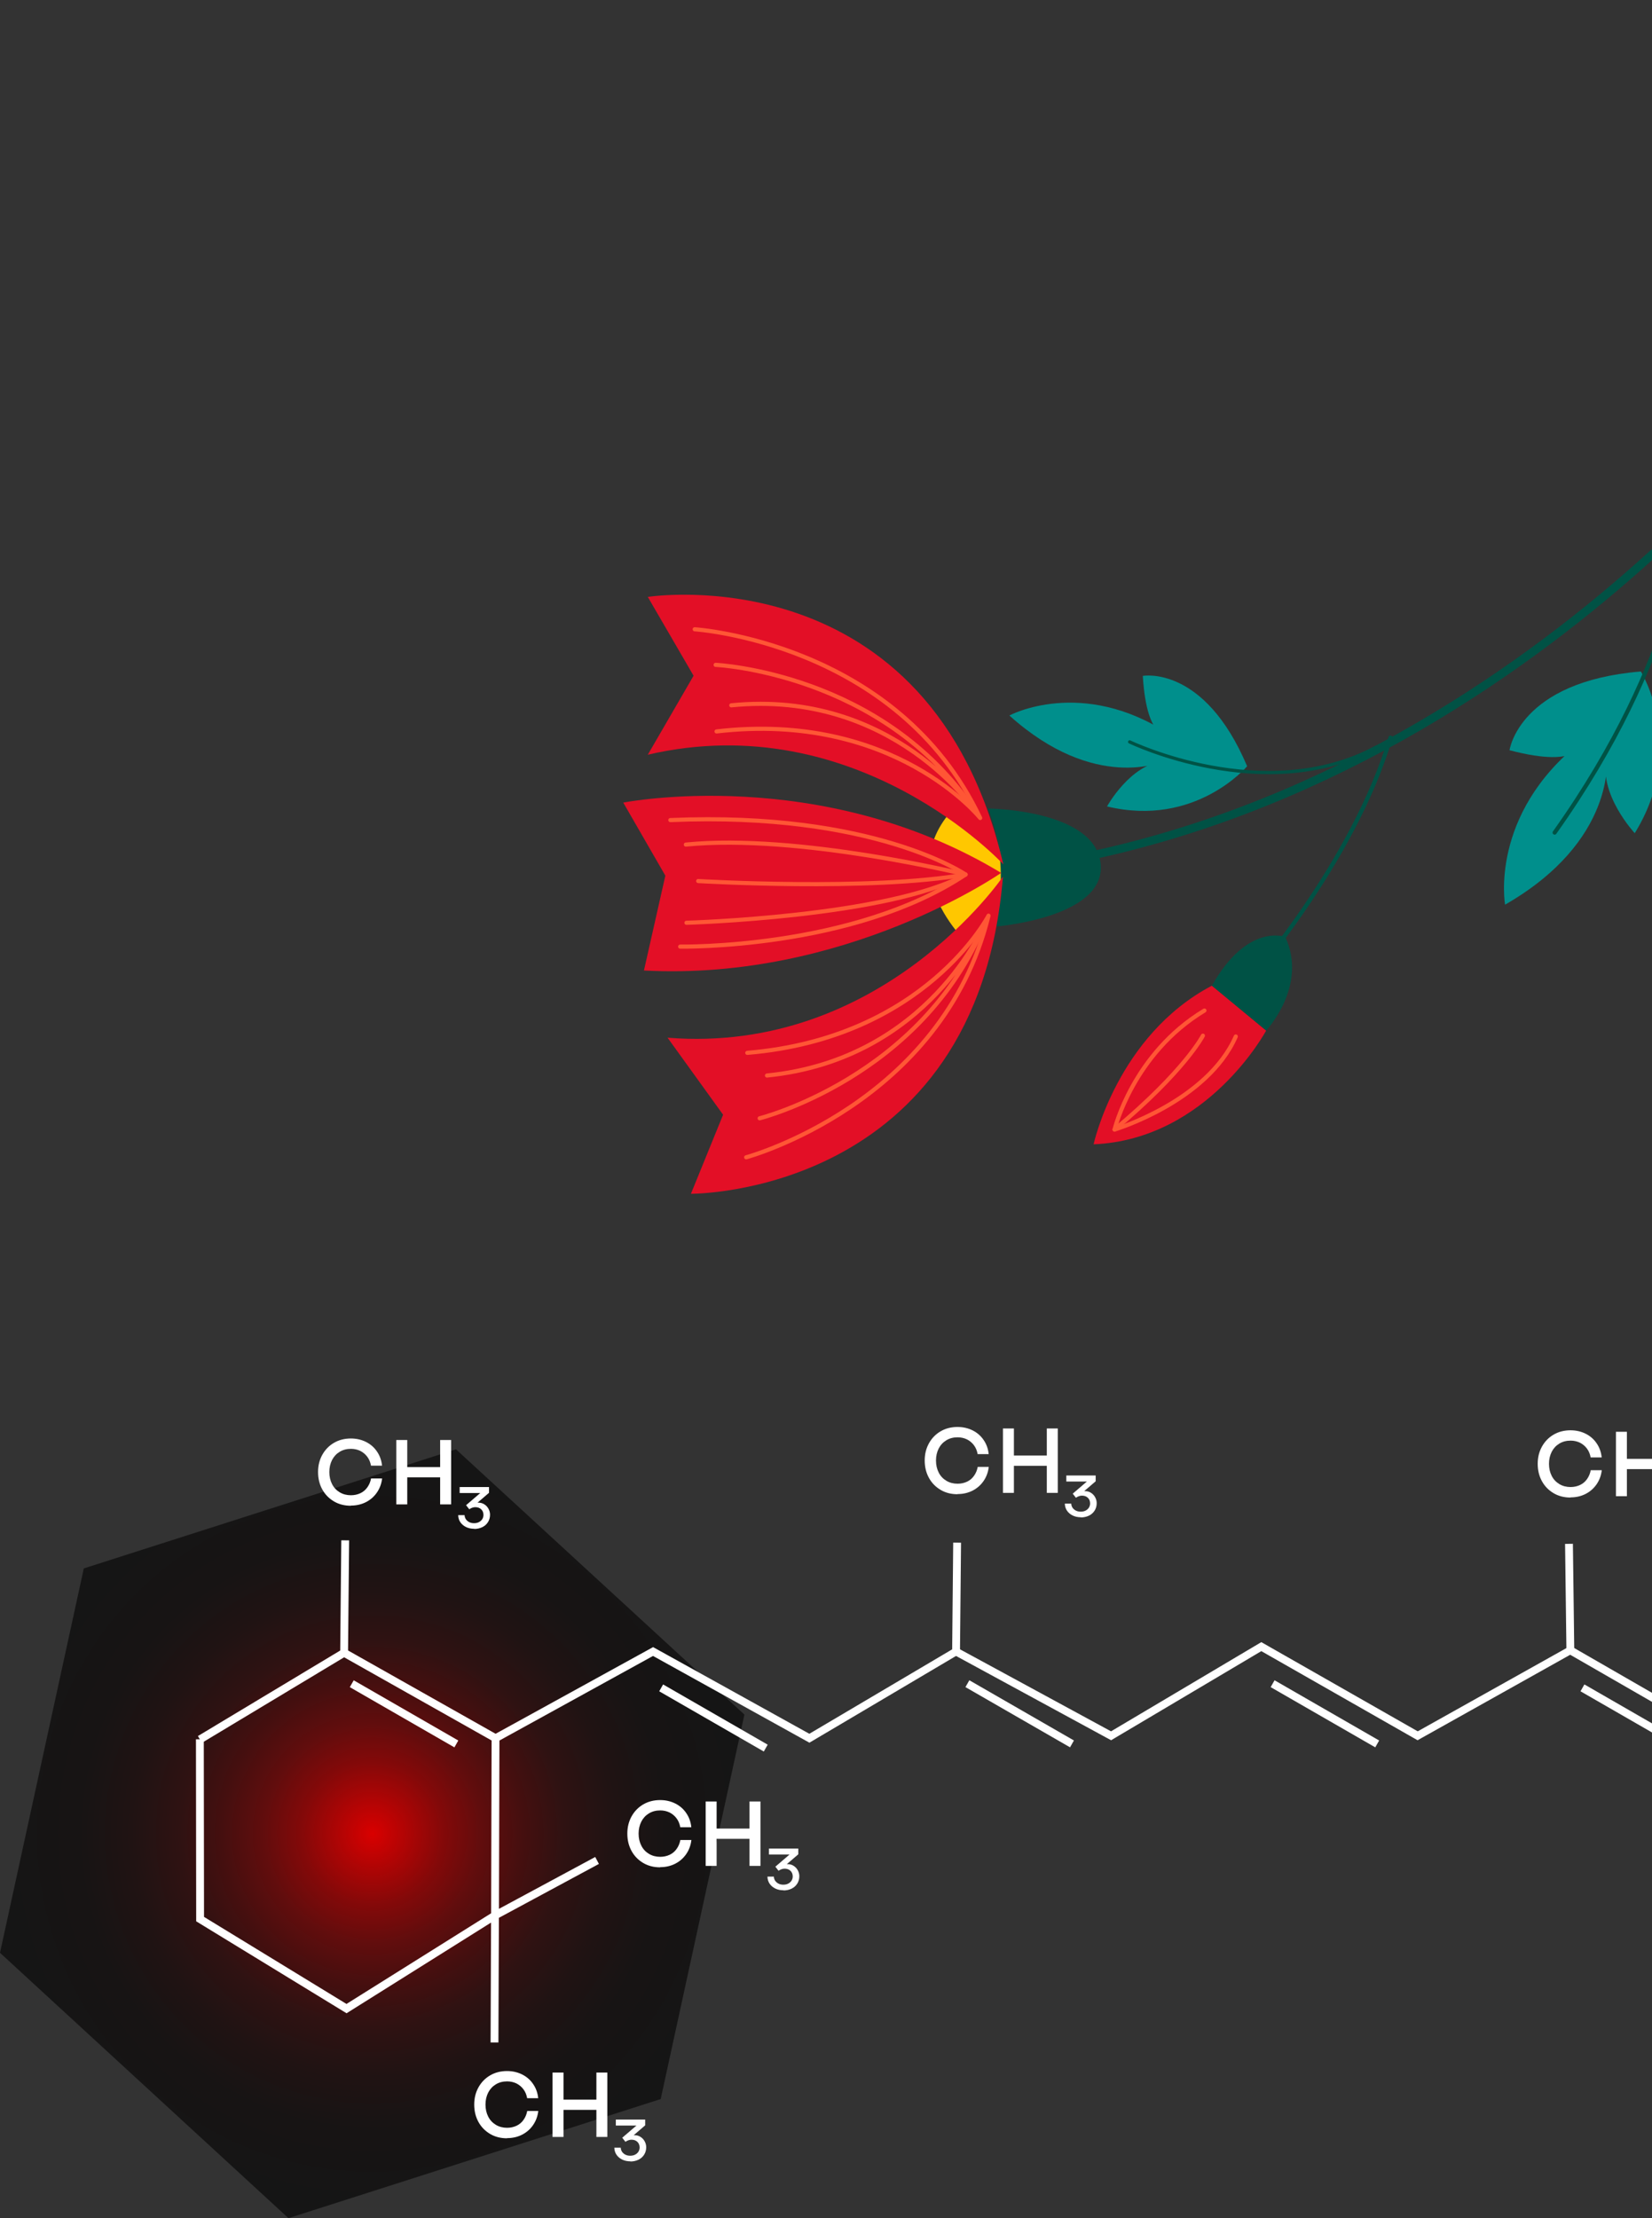 <svg width="400" height="537" viewBox="0 0 400 537" fill="none" xmlns="http://www.w3.org/2000/svg">
<rect x="0" y="0" width="400" height="537" fill="#333333" stroke="none"/>
<g clip-path="url(#clip0_266_2)">
<path d="M301.967 185.502C301.967 185.502 289.44 200.381 268.044 195.231C268.044 195.231 273.669 185.004 281.725 184.312C281.725 184.312 265.162 191.901 244.397 173.217C244.397 173.217 261.94 163.756 283.286 177.844C283.286 177.844 277.721 180.189 276.708 163.63C276.708 163.63 291.575 160.893 301.971 185.509L301.967 185.502Z" fill="#008F8C"/>
<path d="M397.314 162.564C397.314 162.564 408.665 180.928 395.822 201.706C395.822 201.706 386.986 192.236 389.051 183.497C389.051 183.497 391.319 203.587 364.425 219.014C364.425 219.014 360.522 197.239 382.772 179.615C382.772 179.615 383.317 186.298 365.502 181.625C365.502 181.625 367.768 164.997 397.314 162.564Z" fill="#008F8C"/>
<path d="M435.192 96.796C435.192 96.796 353.749 206.963 223.161 212.382" stroke="#005245" stroke-width="2" stroke-linecap="round" stroke-linejoin="round"/>
<path d="M273.526 179.61C273.526 179.61 306.178 195.404 333.201 180.905" stroke="#005245" stroke-width="0.79" stroke-linecap="round" stroke-linejoin="round"/>
<path d="M408.286 126.801C408.286 126.801 407.06 158.439 376.425 201.564" stroke="#005245" stroke-linecap="round" stroke-linejoin="round"/>
<path d="M302.084 237.884C302.084 237.884 327.634 209.019 336.673 178.58" stroke="#005245" stroke-linecap="round" stroke-linejoin="round"/>
<path d="M235.985 230.082C235.985 230.082 213.756 211.265 232.712 193.935C232.712 193.935 254.038 207.227 235.985 230.082Z" fill="#FFC700"/>
<path d="M240.669 224.353C240.669 224.353 245.249 210.56 239.203 195.733C239.203 195.733 265.184 195.934 266.504 209.135C267.831 222.332 240.669 224.353 240.669 224.353Z" fill="#005245"/>
<path d="M167.296 289.004C167.296 289.004 236.565 289.544 242.845 212.213C242.845 212.213 213.495 255.378 161.639 251.22L175.083 269.866L167.296 289.004Z" fill="#E30F26"/>
<path d="M180.671 280.174C180.671 280.174 228.145 267.348 239.348 221.676C239.348 221.676 224.07 251.268 180.941 254.888" stroke="#FF5635" stroke-linecap="round" stroke-linejoin="round"/>
<path d="M183.938 270.731C183.938 270.731 223.279 260.824 238.485 223.517C238.485 223.517 224.949 256.438 185.711 260.375" stroke="#FF5635" stroke-linecap="round" stroke-linejoin="round"/>
<path d="M156.852 144.509C156.852 144.509 225.283 133.717 242.94 209.263C242.94 209.263 207.523 170.924 156.851 182.712L167.936 163.589L156.852 144.509Z" fill="#E30F26"/>
<path d="M168.21 152.344C168.21 152.344 217.281 155.497 237.332 198.031C237.332 198.031 216.489 172.055 173.496 177.076" stroke="#FF5635" stroke-linecap="round" stroke-linejoin="round"/>
<path d="M173.277 160.956C173.277 160.956 213.806 162.857 236.112 196.398C236.112 196.398 216.312 166.811 177.066 170.753" stroke="#FF5635" stroke-linecap="round" stroke-linejoin="round"/>
<path d="M242.407 211.319C242.407 211.319 204.815 237.532 155.918 234.954L161.1 211.987L150.91 194.303C150.91 194.303 198.599 184.842 242.407 211.319Z" fill="#E30F26"/>
<path d="M164.688 229.167C164.688 229.167 206.499 229.889 233.791 211.717C233.791 211.717 211.563 196.411 162.314 198.537" stroke="#FF5635" stroke-linecap="round" stroke-linejoin="round"/>
<path d="M166.213 223.397C166.213 223.397 215.182 221.996 233.787 211.71C233.787 211.71 193.152 201.757 166.066 204.468" stroke="#FF5635" stroke-linecap="round" stroke-linejoin="round"/>
<path d="M169.054 213.295C169.054 213.295 210.692 215.783 233.791 211.717" stroke="#FF5635" stroke-linecap="round" stroke-linejoin="round"/>
<path d="M293.436 238.624L306.577 249.488C306.577 249.488 292.47 275.86 264.792 277.03C264.792 277.03 270.511 250.687 293.443 238.62L293.436 238.624Z" fill="#E30F26"/>
<path d="M299.22 250.927C292.305 266.707 269.868 273.456 269.868 273.456C269.868 273.456 274.284 255.102 291.63 244.643" stroke="#FF5635" stroke-linecap="round" stroke-linejoin="round"/>
<path d="M291.262 250.724C291.262 250.724 286.886 259.248 269.868 273.456" stroke="#FF5635" stroke-linecap="round" stroke-linejoin="round"/>
<path d="M293.436 238.624L306.577 249.488C306.577 249.488 316.742 238.691 311.193 226.825C311.193 226.825 302.036 223.345 293.443 238.62L293.436 238.624Z" fill="#005245"/>
</g>
<g clip-path="url(#clip1_266_2)">
<path d="M159.975 508.165L69.842 537L0 472.758L20.291 379.7L110.405 350.866L180.247 415.089L159.975 508.165Z" fill="url(#paint0_radial_266_2)"/>
<path d="M920.129 443.924L829.996 472.758L760.154 408.516L780.445 315.459L870.559 286.624L940.401 350.847L920.129 443.924Z" fill="url(#paint1_radial_266_2)"/>
<path d="M565.714 452.408H563.818V420.745L526.915 399.42L489.956 421.299L453.565 400.605L417.175 421.892L380.196 400.605L343.236 421.299L305.405 399.726L269.033 421.299L231.485 400.892L195.986 421.892L158.116 400.892L119.981 421.892L83.325 401.217L48.888 421.93L47.92 420.287L83.306 399.019L120 419.733L158.135 398.752L195.967 419.733L231.466 398.752L269.014 419.14L305.405 397.548L343.274 419.14L380.253 398.446L417.212 419.733L453.584 398.446L489.956 419.14L526.934 397.261L564.785 419.14L601.46 398.446L638.401 420.019L675.095 397.242L712.377 420.306L748.729 399.038L786.277 420.019L820.847 399.573L820.809 358.777L800.86 370.223L799.912 368.561L820.809 356.561L821.056 328.529H822.952L822.724 355.433L859.95 333.382L896.985 355.223L896.682 400.662L858.774 422.79L821.814 401.217L786.334 422.197L748.767 401.217L713.325 421.949V450.669H711.429V421.93L675.114 399.459L638.458 422.217L601.46 400.624L565.752 420.783V452.446L565.714 452.408ZM822.724 399.535L858.736 420.554L894.766 399.535L895.051 356.293L859.912 335.58L822.668 357.631L822.706 399.554L822.724 399.535Z" fill="white"/>
<path d="M120.683 494.465H118.786L118.9 465.439L83.913 487.395L47.503 465.134L47.446 421.07H49.343L49.4 464.064L83.894 485.14L118.919 463.185L119.033 420.783H120.929L120.815 462.115L144.121 449.561L145.013 451.242L120.796 464.293L120.683 494.465Z" fill="white"/>
<path d="M85.643 406.787L84.703 408.446L110.027 423.025L110.967 421.365L85.643 406.787Z" fill="white"/>
<path d="M160.558 407.791L159.617 409.45L184.941 424.029L185.882 422.37L160.558 407.791Z" fill="white"/>
<path d="M234.706 406.775L233.765 408.435L259.089 423.013L260.03 421.354L234.706 406.775Z" fill="white"/>
<path d="M308.609 406.781L307.669 408.44L332.993 423.019L333.933 421.36L308.609 406.781Z" fill="white"/>
<path d="M383.63 407.788L382.689 409.448L408.013 424.026L408.954 422.367L383.63 407.788Z" fill="white"/>
<path d="M82.637 372.892L82.373 400.082L84.269 400.1L84.533 372.91L82.637 372.892Z" fill="white"/>
<path d="M230.8 373.454L230.545 399.784L232.441 399.803L232.696 373.473L230.8 373.454Z" fill="white"/>
<path d="M380.847 373.741L378.951 373.766L379.28 399.503L381.177 399.478L380.847 373.741Z" fill="white"/>
<path d="M84.937 364.529C83.42 364.529 82.054 364.185 80.86 363.478C79.665 362.771 78.717 361.815 78.034 360.573C77.352 359.331 77.01 357.936 77.01 356.369C77.01 354.803 77.352 353.446 78.034 352.204C78.717 350.981 79.646 350.006 80.86 349.299C82.073 348.592 83.439 348.248 84.956 348.248C86.302 348.248 87.535 348.535 88.635 349.089C89.734 349.643 90.626 350.427 91.29 351.42C91.972 352.414 92.37 353.541 92.503 354.822H89.829C89.678 354 89.393 353.293 88.938 352.682C88.483 352.07 87.914 351.592 87.231 351.248C86.549 350.924 85.79 350.752 84.975 350.752C83.951 350.752 83.059 350.981 82.263 351.459C81.466 351.936 80.841 352.605 80.405 353.446C79.968 354.306 79.741 355.28 79.741 356.369C79.741 357.459 79.968 358.452 80.405 359.293C80.841 360.153 81.466 360.803 82.263 361.28C83.059 361.758 83.97 361.987 84.975 361.987C85.809 361.987 86.568 361.815 87.269 361.49C87.952 361.166 88.521 360.688 88.957 360.057C89.393 359.446 89.697 358.72 89.848 357.917H92.522C92.37 359.197 91.953 360.325 91.27 361.318C90.588 362.312 89.697 363.096 88.616 363.65C87.535 364.204 86.302 364.49 84.975 364.49L84.937 364.529Z" fill="white"/>
<path d="M95.954 348.611H98.609V355.166H106.574V348.611H109.229V364.204H106.574V357.65H98.609V364.204H95.954V348.611Z" fill="white"/>
<path d="M114.861 370.108C114.102 370.108 113.439 369.975 112.851 369.688C112.263 369.401 111.808 369.019 111.467 368.522C111.125 368.025 110.954 367.452 110.936 366.803H112.491C112.491 367.185 112.623 367.51 112.813 367.815C113.022 368.102 113.287 368.331 113.628 368.503C113.97 368.675 114.368 368.752 114.785 368.752C115.202 368.752 115.601 368.675 115.942 368.503C116.283 368.331 116.549 368.102 116.757 367.796C116.947 367.49 117.061 367.146 117.061 366.764C117.061 366.191 116.871 365.732 116.511 365.389C116.15 365.045 115.676 364.873 115.089 364.873C114.861 364.873 114.633 364.911 114.406 364.987C114.178 365.064 113.989 365.159 113.818 365.255L113.628 365.389L112.851 364.395L116.283 361.452H111.296V360H118.407V361.395L115.601 363.803C115.601 363.803 115.638 363.803 115.657 363.783C115.676 363.764 115.714 363.783 115.733 363.783C115.733 363.783 115.771 363.783 115.79 363.783H115.847C116.378 363.783 116.852 363.917 117.269 364.185C117.686 364.452 118.028 364.796 118.274 365.255C118.521 365.694 118.654 366.191 118.654 366.707C118.654 367.376 118.483 367.968 118.161 368.484C117.838 369 117.383 369.42 116.795 369.707C116.207 369.994 115.544 370.146 114.785 370.146L114.861 370.108Z" fill="white"/>
<path d="M159.823 452.064C158.306 452.064 156.941 451.72 155.746 451.013C154.551 450.306 153.603 449.35 152.92 448.108C152.238 446.866 151.896 445.471 151.896 443.904C151.896 442.338 152.238 440.981 152.92 439.739C153.603 438.516 154.532 437.541 155.746 436.834C156.96 436.127 158.325 435.783 159.842 435.783C161.188 435.783 162.421 436.07 163.521 436.624C164.621 437.178 165.512 437.962 166.176 438.955C166.858 439.949 167.257 441.076 167.389 442.357H164.716C164.564 441.535 164.279 440.828 163.824 440.217C163.369 439.605 162.8 439.127 162.118 438.783C161.435 438.459 160.676 438.287 159.861 438.287C158.837 438.287 157.946 438.516 157.149 438.994C156.353 439.471 155.727 440.14 155.291 440.981C154.855 441.841 154.627 442.815 154.627 443.904C154.627 444.994 154.855 445.987 155.291 446.828C155.727 447.688 156.353 448.338 157.149 448.815C157.946 449.293 158.856 449.522 159.861 449.522C160.695 449.522 161.454 449.35 162.156 449.025C162.838 448.701 163.407 448.223 163.843 447.592C164.279 446.981 164.583 446.255 164.735 445.452H167.408C167.257 446.732 166.839 447.86 166.157 448.854C165.474 449.847 164.583 450.631 163.502 451.185C162.421 451.739 161.188 452.025 159.861 452.025L159.823 452.064Z" fill="white"/>
<path d="M170.86 436.127H173.515V442.681H181.479V436.127H184.134V451.72H181.479V445.166H173.515V451.72H170.86V436.127Z" fill="white"/>
<path d="M189.747 457.624C188.989 457.624 188.325 457.491 187.737 457.204C187.149 456.917 186.694 456.535 186.353 456.038C186.011 455.541 185.841 454.968 185.822 454.319H187.377C187.377 454.701 187.51 455.026 187.699 455.331C187.908 455.618 188.173 455.847 188.515 456.019C188.856 456.191 189.254 456.268 189.671 456.268C190.089 456.268 190.487 456.191 190.828 456.019C191.169 455.847 191.435 455.618 191.644 455.312C191.833 455.006 191.947 454.662 191.947 454.28C191.947 453.707 191.757 453.248 191.397 452.905C191.037 452.561 190.563 452.389 189.975 452.389C189.747 452.389 189.52 452.427 189.292 452.503C189.064 452.58 188.875 452.675 188.704 452.771L188.515 452.905L187.737 451.911L191.169 448.968H186.182V447.516H193.293V448.911L190.487 451.319C190.487 451.319 190.525 451.319 190.544 451.299C190.563 451.28 190.601 451.299 190.619 451.299C190.619 451.299 190.657 451.299 190.676 451.299H190.733C191.264 451.299 191.738 451.433 192.156 451.701C192.573 451.968 192.914 452.312 193.161 452.771C193.407 453.21 193.54 453.707 193.54 454.223C193.54 454.892 193.369 455.484 193.047 456C192.724 456.516 192.269 456.936 191.681 457.223C191.094 457.51 190.43 457.662 189.671 457.662L189.747 457.624Z" fill="white"/>
<path d="M122.75 517.662C121.233 517.662 119.867 517.319 118.673 516.612C117.478 515.904 116.53 514.949 115.847 513.707C115.164 512.465 114.823 511.07 114.823 509.503C114.823 507.936 115.164 506.58 115.847 505.338C116.53 504.115 117.459 503.14 118.673 502.433C119.886 501.726 121.252 501.382 122.769 501.382C124.115 501.382 125.348 501.669 126.448 502.223C127.547 502.777 128.439 503.561 129.102 504.554C129.785 505.548 130.183 506.675 130.316 507.955H127.642C127.491 507.134 127.206 506.427 126.751 505.815C126.296 505.204 125.727 504.726 125.044 504.382C124.362 504.057 123.603 503.885 122.788 503.885C121.764 503.885 120.872 504.115 120.076 504.592C119.279 505.07 118.654 505.739 118.217 506.58C117.781 507.44 117.554 508.414 117.554 509.503C117.554 510.592 117.781 511.586 118.217 512.427C118.654 513.287 119.279 513.936 120.076 514.414C120.872 514.892 121.783 515.121 122.788 515.121C123.622 515.121 124.381 514.949 125.082 514.624C125.765 514.299 126.334 513.822 126.77 513.191C127.206 512.58 127.509 511.854 127.661 511.051H130.335C130.183 512.331 129.766 513.459 129.083 514.452C128.401 515.446 127.509 516.229 126.429 516.783C125.348 517.338 124.115 517.624 122.788 517.624L122.75 517.662Z" fill="white"/>
<path d="M133.786 501.745H136.441V508.299H144.406V501.745H147.061V517.338H144.406V510.783H136.441V517.338H133.786V501.745Z" fill="white"/>
<path d="M152.674 523.242C151.915 523.242 151.252 523.108 150.664 522.822C150.076 522.535 149.621 522.153 149.279 521.656C148.938 521.159 148.767 520.586 148.748 519.936H150.303C150.303 520.318 150.436 520.643 150.626 520.949C150.834 521.236 151.1 521.465 151.441 521.637C151.783 521.809 152.181 521.885 152.598 521.885C153.015 521.885 153.413 521.809 153.755 521.637C154.096 521.465 154.362 521.236 154.57 520.93C154.76 520.624 154.874 520.28 154.874 519.898C154.874 519.325 154.684 518.866 154.324 518.522C153.963 518.178 153.489 518.006 152.901 518.006C152.674 518.006 152.446 518.045 152.219 518.121C151.991 518.197 151.802 518.293 151.631 518.389L151.441 518.522L150.664 517.529L154.096 514.586H149.109V513.134H156.22V514.529L153.413 516.936C153.413 516.936 153.451 516.936 153.47 516.917C153.489 516.898 153.527 516.917 153.546 516.917C153.546 516.917 153.584 516.917 153.603 516.917H153.66C154.191 516.917 154.665 517.051 155.082 517.319C155.499 517.586 155.841 517.93 156.087 518.389C156.334 518.828 156.467 519.325 156.467 519.841C156.467 520.51 156.296 521.102 155.973 521.618C155.651 522.134 155.196 522.554 154.608 522.841C154.02 523.127 153.357 523.28 152.598 523.28L152.674 523.242Z" fill="white"/>
<path d="M231.827 361.739C230.31 361.739 228.944 361.395 227.75 360.688C226.555 359.981 225.607 359.025 224.924 357.783C224.242 356.541 223.9 355.147 223.9 353.58C223.9 352.013 224.242 350.656 224.924 349.414C225.607 348.191 226.536 347.217 227.75 346.51C228.963 345.803 230.329 345.459 231.846 345.459C233.192 345.459 234.425 345.745 235.525 346.299C236.625 346.854 237.516 347.637 238.18 348.631C238.862 349.624 239.26 350.752 239.393 352.032H236.719C236.568 351.21 236.283 350.503 235.828 349.892C235.373 349.28 234.804 348.803 234.121 348.459C233.439 348.134 232.68 347.962 231.865 347.962C230.841 347.962 229.949 348.191 229.153 348.669C228.357 349.147 227.731 349.815 227.295 350.656C226.858 351.516 226.631 352.49 226.631 353.58C226.631 354.669 226.858 355.662 227.295 356.503C227.731 357.363 228.357 358.013 229.153 358.49C229.949 358.968 230.86 359.197 231.865 359.197C232.699 359.197 233.458 359.025 234.159 358.701C234.842 358.376 235.411 357.898 235.847 357.268C236.283 356.656 236.587 355.93 236.738 355.127H239.412C239.26 356.408 238.843 357.535 238.161 358.529C237.478 359.522 236.587 360.306 235.506 360.86C234.425 361.414 233.192 361.701 231.865 361.701L231.827 361.739Z" fill="white"/>
<path d="M242.845 345.822H245.499V352.376H253.464V345.822H256.119V361.414H253.464V354.86H245.499V361.414H242.845V345.822Z" fill="white"/>
<path d="M261.751 367.318C260.992 367.318 260.329 367.185 259.741 366.898C259.153 366.611 258.698 366.229 258.357 365.732C258.015 365.236 257.845 364.662 257.826 364.013H259.381C259.381 364.395 259.513 364.72 259.703 365.025C259.912 365.312 260.177 365.541 260.518 365.713C260.86 365.885 261.258 365.962 261.675 365.962C262.092 365.962 262.491 365.885 262.832 365.713C263.173 365.541 263.439 365.312 263.647 365.006C263.837 364.701 263.951 364.357 263.951 363.975C263.951 363.401 263.761 362.943 263.401 362.599C263.04 362.255 262.566 362.083 261.979 362.083C261.751 362.083 261.523 362.121 261.296 362.197C261.068 362.274 260.879 362.369 260.708 362.465L260.518 362.599L259.741 361.605L263.173 358.662H258.186V357.21H265.297V358.605L262.491 361.013C262.491 361.013 262.528 361.013 262.547 360.994C262.566 360.975 262.604 360.994 262.623 360.994C262.623 360.994 262.661 360.994 262.68 360.994H262.737C263.268 360.994 263.742 361.127 264.159 361.395C264.577 361.662 264.918 362.006 265.164 362.465C265.411 362.904 265.544 363.401 265.544 363.917C265.544 364.586 265.373 365.178 265.051 365.694C264.728 366.21 264.273 366.631 263.685 366.917C263.097 367.204 262.434 367.357 261.675 367.357L261.751 367.318Z" fill="white"/>
<path d="M380.253 362.541C378.736 362.541 377.37 362.198 376.176 361.491C374.981 360.784 374.033 359.828 373.35 358.586C372.668 357.344 372.326 355.949 372.326 354.382C372.326 352.815 372.668 351.459 373.35 350.217C374.033 348.994 374.962 348.019 376.176 347.312C377.389 346.605 378.755 346.261 380.272 346.261C381.618 346.261 382.851 346.548 383.951 347.102C385.051 347.656 385.942 348.44 386.606 349.433C387.288 350.427 387.686 351.554 387.819 352.834H385.145C384.994 352.013 384.709 351.306 384.254 350.694C383.799 350.083 383.23 349.605 382.547 349.261C381.865 348.936 381.106 348.764 380.291 348.764C379.267 348.764 378.375 348.994 377.579 349.471C376.783 349.949 376.157 350.618 375.721 351.459C375.284 352.319 375.057 353.293 375.057 354.382C375.057 355.471 375.284 356.465 375.721 357.306C376.157 358.166 376.783 358.815 377.579 359.293C378.375 359.771 379.286 360 380.291 360C381.125 360 381.884 359.828 382.585 359.503C383.268 359.178 383.837 358.701 384.273 358.07C384.709 357.459 385.013 356.733 385.164 355.93H387.838C387.686 357.21 387.269 358.338 386.587 359.331C385.904 360.325 385.013 361.108 383.932 361.663C382.851 362.217 381.618 362.503 380.291 362.503L380.253 362.541Z" fill="white"/>
<path d="M391.271 346.624H393.925V353.178H401.89V346.624H404.545V362.217H401.89V355.662H393.925V362.217H391.271V346.624Z" fill="white"/>
</g>
<defs>
<radialGradient id="paint0_radial_266_2" cx="0" cy="0" r="1" gradientUnits="userSpaceOnUse" gradientTransform="translate(90.133 443.924) scale(91.252 91.949)">
<stop stop-color="#D90000"/>
<stop offset="0.1" stop-color="#AB0505"/>
<stop offset="0.19" stop-color="#830909"/>
<stop offset="0.29" stop-color="#610D0D"/>
<stop offset="0.4" stop-color="#450F0F"/>
<stop offset="0.51" stop-color="#2F1212"/>
<stop offset="0.64" stop-color="#201313"/>
<stop offset="0.78" stop-color="#171414"/>
<stop offset="1" stop-color="#151515"/>
</radialGradient>
<radialGradient id="paint1_radial_266_2" cx="0" cy="0" r="1" gradientUnits="userSpaceOnUse" gradientTransform="translate(90.133 443.924) scale(91.252 91.949)">
<stop stop-color="#D90000"/>
<stop offset="0.1" stop-color="#AB0505"/>
<stop offset="0.19" stop-color="#830909"/>
<stop offset="0.29" stop-color="#610D0D"/>
<stop offset="0.4" stop-color="#450F0F"/>
<stop offset="0.51" stop-color="#2F1212"/>
<stop offset="0.64" stop-color="#201313"/>
<stop offset="0.78" stop-color="#171414"/>
<stop offset="1" stop-color="#151515"/>
</radialGradient>
<clipPath id="clip0_266_2">
<rect width="181.162" height="330.392" fill="white" transform="translate(198.406 335.06) rotate(-124.039)"/>
</clipPath>
<clipPath id="clip1_266_2">
<rect width="945" height="252" fill="white" transform="translate(0 285)"/>
</clipPath>
</defs>
</svg>
